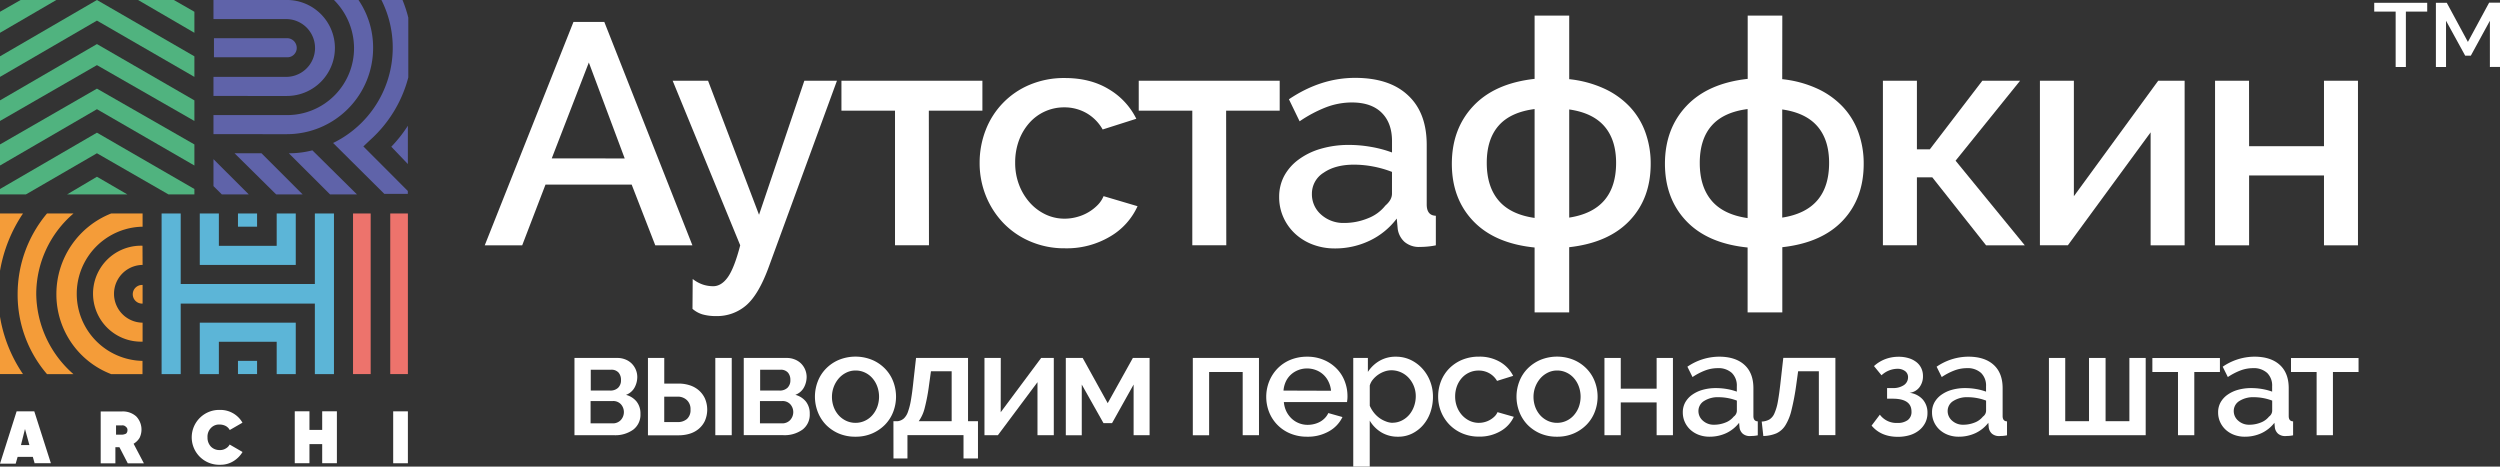 <svg id="Слой_1" data-name="Слой 1" xmlns="http://www.w3.org/2000/svg" width="378.65mm" height="70.67mm" viewBox="0 0 1073.34 200.32">
  <rect x="0" y="0" width="1073.34" height="200.32" fill="#333333" stroke="none"/>
  <defs>
    <style>
      .cls-1 {
        fill: #fff;
      }

      .cls-2 {
        fill: none;
      }

      .cls-3 {
        fill: #ed736c;
      }

      .cls-4 {
        fill: #50b37f;
      }

      .cls-5 {
        fill: #f49c39;
      }

      .cls-6 {
        fill: #5f63a9;
      }

      .cls-7 {
        fill: #5cb5d7;
      }
    </style>
  </defs>
  <path class="cls-1" d="M1042.09,5h-9.16V28.76h-4.39V5h-9.2V1.2h22.75Z" transform="translate(0 -0.01)"/>
  <path class="cls-1" d="M1069,28.76V8.92l-8.19,15h-2.41l-8.23-15V28.76h-4.35V1.2h4.66L1059.56,18l9.12-16.85h4.66v27.6Z" transform="translate(0 -0.01)"/>
  <path class="cls-1" d="M246.21,9.42h13.24l37.82,95.91H281.33L271.2,79.26h-37l-10,26.07H208.12Zm22,58.62-15.4-41.2L236.89,68Z" transform="translate(0 -0.01)"/>
  <path class="cls-1" d="M297.4,119.78a14.77,14.77,0,0,0,4.46,2.43,14.39,14.39,0,0,0,4.32.68c2.34,0,4.44-1.28,6.28-3.85s3.63-7.13,5.34-13.71l-29-70.65H304l21.88,57.54,19.45-57.54h14L330,114.78q-4.32,11.76-9.66,16.34a19.13,19.13,0,0,1-12.9,4.59,21.26,21.26,0,0,1-5.67-.68,11.51,11.51,0,0,1-4.46-2.43Z" transform="translate(0 -0.01)"/>
  <path class="cls-1" d="M398.84,105.32H384.26V47.51h-23V34.68h60.52V47.51h-23Z" transform="translate(0 -0.01)"/>
  <path class="cls-1" d="M420.59,69.93a38.47,38.47,0,0,1,2.57-14,34.43,34.43,0,0,1,18.91-19.52,37.92,37.92,0,0,1,15.13-2.9q10.95,0,18.84,4.79A30.39,30.39,0,0,1,487.86,51L473.41,55.6a18.59,18.59,0,0,0-6.89-7,19,19,0,0,0-9.59-2.5,19.86,19.86,0,0,0-15,6.69,23.58,23.58,0,0,0-4.46,7.5,27.23,27.23,0,0,0-1.62,9.59,26.26,26.26,0,0,0,1.69,9.52A24.55,24.55,0,0,0,442.13,87a21.27,21.27,0,0,0,6.75,5.07,18.89,18.89,0,0,0,8.17,1.82,20.1,20.1,0,0,0,5.4-.74A19.36,19.36,0,0,0,471.3,88a11.81,11.81,0,0,0,2.5-3.78l14.59,4.32a28.86,28.86,0,0,1-11.75,13,36.41,36.41,0,0,1-19.45,5.07,37,37,0,0,1-15-3,35,35,0,0,1-11.55-8,36.59,36.59,0,0,1-7.43-11.68A37.54,37.54,0,0,1,420.59,69.93Z" transform="translate(0 -0.01)"/>
  <path class="cls-1" d="M526.49,105.32H511.9V47.51h-23V34.68h60.52V47.51h-23Z" transform="translate(0 -0.01)"/>
  <path class="cls-1" d="M573.09,106.67a26.44,26.44,0,0,1-9.52-1.69,23,23,0,0,1-7.56-4.66,21.69,21.69,0,0,1-5-7,21.1,21.1,0,0,1-1.82-8.78,19,19,0,0,1,2.16-9,21.31,21.31,0,0,1,6.15-7A29.88,29.88,0,0,1,567,63.9a42.36,42.36,0,0,1,12-1.67,55.2,55.2,0,0,1,9.86.88,50.37,50.37,0,0,1,8.78,2.36V60.61q0-7.83-4.46-12.22T580.39,44a31.19,31.19,0,0,0-11.14,2.09,56.24,56.24,0,0,0-11.28,6l-4.59-9.46q13.65-9.18,28.37-9.19t22.69,7.43q8.1,7.44,8.1,21.34V87.78q0,4.74,3.92,4.86v12.7a33.16,33.16,0,0,1-3.71.54c-1,.09-2,.14-3,.14a9.54,9.54,0,0,1-6.76-2.18,9.27,9.27,0,0,1-2.9-5.54l-.41-4.46A31.42,31.42,0,0,1,588,103.36,34.31,34.31,0,0,1,573.09,106.67Zm4-10.94a26.64,26.64,0,0,0,10.2-2,17.47,17.47,0,0,0,7.5-5.47c1.9-1.62,2.84-3.33,2.84-5.13V73.81a45.42,45.42,0,0,0-8-2.3,44.58,44.58,0,0,0-8.31-.81q-8,0-13,3.44a10.56,10.56,0,0,0-5.07,9.12,11.52,11.52,0,0,0,3.92,8.85A14.25,14.25,0,0,0,577.09,95.73Z" transform="translate(0 -0.01)"/>
  <path class="cls-1" d="M673.72,34a48.1,48.1,0,0,1,14.93,4,35.41,35.41,0,0,1,11,7.77,31.64,31.64,0,0,1,6.75,11,39.24,39.24,0,0,1,2.3,13.58q0,14.86-9.05,24.38t-25.94,11.41v28H658.86V106.27q-17.16-1.74-26.34-11.35t-9.19-24.58q0-15,9.19-24.79t26.34-11.68V6.72h14.86ZM658.86,46.83q-10.4,1.35-15.47,7.16t-5.07,15.94q0,10.14,5.07,16.14t15.47,7.5Zm14.86,46.6q20.13-3.12,20.13-23.5,0-9.87-5-15.67T673.72,47Z" transform="translate(0 -0.01)"/>
  <path class="cls-1" d="M765.17,34a48.1,48.1,0,0,1,14.93,4,35.41,35.41,0,0,1,11,7.77,31.64,31.64,0,0,1,6.75,11,39.24,39.24,0,0,1,2.3,13.58q0,14.86-9,24.38t-25.94,11.41v28h-14.9V106.27Q733.15,104.53,724,94.92t-9.18-24.58q0-15,9.19-24.79t26.34-11.68V6.72h14.86ZM750.31,46.83Q739.92,48.18,734.84,54T729.77,70q0,10.14,5.07,16.14t15.47,7.5Zm14.86,46.6q20.13-3.12,20.13-23.5,0-9.87-5-15.67T765.17,47Z" transform="translate(0 -0.01)"/>
  <path class="cls-1" d="M851.08,34.68h16.21L839.6,69l29.72,36.34H852.7l-23.1-29.2H823v29.18H808.4V34.68H823V64.13h5.54Z" transform="translate(0 -0.01)"/>
  <path class="cls-1" d="M890.39,84.25l36.2-49.57h11.35v70.65h-14.6V56.83l-35.53,48.49h-12V34.68h14.58Z" transform="translate(0 -0.01)"/>
  <path class="cls-1" d="M965.62,62.77h32.15V34.68h14.59v70.65H997.77v-30H965.62v30H951V34.68h14.59Z" transform="translate(0 -0.01)"/>
  <path class="cls-1" d="M265.06,153.69a9,9,0,0,1,3.4.63,8.06,8.06,0,0,1,2.72,1.74,8.22,8.22,0,0,1,2.43,5.87,9.66,9.66,0,0,1-1.1,4.34,6.89,6.89,0,0,1-3.75,3.27,8.63,8.63,0,0,1,4.56,2.89,8.2,8.2,0,0,1,1.65,5.3,8,8,0,0,1-3.11,6.75,13.17,13.17,0,0,1-8.22,2.38h-17V153.69Zm-3.11,14a4.76,4.76,0,0,0,3.4-1.17,4.39,4.39,0,0,0,1.26-3.39,4.7,4.7,0,0,0-1-3.11,4,4,0,0,0-3.3-1.27h-8.67v8.94Zm1,14.08a4.61,4.61,0,0,0,3.59-1.43,5.06,5.06,0,0,0,.06-6.75,4.48,4.48,0,0,0-3.53-1.4h-9.51v9.58Z" transform="translate(0 -0.01)"/>
  <path class="cls-1" d="M278.19,153.69h7v11h6.15a15.54,15.54,0,0,1,4.69.7,11.09,11.09,0,0,1,3.92,2.13,10.51,10.51,0,0,1,2.68,3.52,12.13,12.13,0,0,1,0,9.67,10.16,10.16,0,0,1-2.68,3.46,11,11,0,0,1-3.88,2.06,16,16,0,0,1-4.66.67H278.19Zm12.75,27.53a5.92,5.92,0,0,0,4-1.33,5,5,0,0,0,1.52-4,5.23,5.23,0,0,0-1.62-4.16A5.66,5.66,0,0,0,291,170.3h-5.82v10.91Zm16.17-27.53h7.05v33.17h-7.05Z" transform="translate(0 -0.01)"/>
  <path class="cls-1" d="M337.78,153.69a9,9,0,0,1,3.4.63,8.12,8.12,0,0,1,2.71,1.72,8.22,8.22,0,0,1,2.43,5.87,9.66,9.66,0,0,1-1.1,4.34,6.89,6.89,0,0,1-3.75,3.27,8.67,8.67,0,0,1,4.53,2.89,8.2,8.2,0,0,1,1.65,5.3,8,8,0,0,1-3.11,6.75,13.17,13.17,0,0,1-8.22,2.38h-17V153.69Zm-3.11,14a4.76,4.76,0,0,0,3.4-1.17,4.39,4.39,0,0,0,1.26-3.39,4.7,4.7,0,0,0-1-3.11,4,4,0,0,0-3.3-1.27h-8.67v8.94Zm1,14.08a4.61,4.61,0,0,0,3.59-1.43,5.06,5.06,0,0,0,.06-6.75,4.48,4.48,0,0,0-3.53-1.4h-9.51v9.58Z" transform="translate(0 -0.01)"/>
  <path class="cls-1" d="M367.28,187.5a18,18,0,0,1-7.21-1.39,17.13,17.13,0,0,1-5.47-3.74,16.51,16.51,0,0,1-3.49-5.49,18.14,18.14,0,0,1,0-13.13,16,16,0,0,1,3.53-5.49,16.94,16.94,0,0,1,5.5-3.74,18.93,18.93,0,0,1,14.3,0,16.94,16.94,0,0,1,5.5,3.74,16.11,16.11,0,0,1,3.53,5.49,18.14,18.14,0,0,1,0,13.13,16.11,16.11,0,0,1-3.53,5.49,17.26,17.26,0,0,1-5.5,3.74A17.75,17.75,0,0,1,367.28,187.5Zm-10.09-17.13a12.48,12.48,0,0,0,.78,4.44,11,11,0,0,0,2.13,3.52,10.16,10.16,0,0,0,3.2,2.35,9.6,9.6,0,0,0,11.2-2.38,11.58,11.58,0,0,0,2.13-3.55,12.94,12.94,0,0,0,0-8.85,11.12,11.12,0,0,0-2.13-3.58,9.61,9.61,0,0,0-3.2-2.38,9.2,9.2,0,0,0-4-.86,8.85,8.85,0,0,0-3.91.89,10.35,10.35,0,0,0-3.2,2.41,12.11,12.11,0,0,0-3,8Z" transform="translate(0 -0.01)"/>
  <path class="cls-1" d="M383.58,180.84h1.88a5,5,0,0,0,2.59-1.17,7.12,7.12,0,0,0,1.78-2.89,28.75,28.75,0,0,0,1.29-5.17q.56-3.2,1.07-8.15l1.1-9.77h22.32v27.15h4.27v16h-6.21v-10H389.6v10h-6Zm25,0V159.4h-8.89l-.84,6.09a80,80,0,0,1-1.84,9.67,16.47,16.47,0,0,1-2.56,5.68Z" transform="translate(0 -0.01)"/>
  <path class="cls-1" d="M429.64,177,447,153.69h5.43v33.17h-7V164.09l-17,22.77h-5.76V153.69h7Z" transform="translate(0 -0.01)"/>
  <path class="cls-1" d="M475.58,173.1l10.8-19.41h7.18v33.17H486.7V165.11l-9.25,16.55h-3.69l-9.32-16.55v21.76h-6.85V153.69h7.25Z" transform="translate(0 -0.01)"/>
  <path class="cls-1" d="M540.53,186.86h-7V159.72H519.12v27.15h-7V153.69h28.4Z" transform="translate(0 -0.01)"/>
  <path class="cls-1" d="M561.17,187.5a18.41,18.41,0,0,1-7.18-1.36A16.49,16.49,0,0,1,544.9,177a18,18,0,0,1,0-13.23,17.05,17.05,0,0,1,3.56-5.52,16.4,16.4,0,0,1,5.53-3.74,18.57,18.57,0,0,1,7.25-1.36,17.74,17.74,0,0,1,7.15,1.4,16.73,16.73,0,0,1,5.47,3.71,15.67,15.67,0,0,1,3.46,5.39,17.48,17.48,0,0,1,1.2,6.44,11.48,11.48,0,0,1-.06,1.43c-.06.43-.09.81-.13,1.11H551.21a11.43,11.43,0,0,0,1.07,4,10.84,10.84,0,0,0,2.26,3.08,9.91,9.91,0,0,0,3.17,2,10.07,10.07,0,0,0,3.72.7,11.57,11.57,0,0,0,2.81-.35,10.09,10.09,0,0,0,2.56-1,8.83,8.83,0,0,0,2.07-1.62,7.43,7.43,0,0,0,1.42-2.09l6.08,1.71a13.87,13.87,0,0,1-5.79,6.12A18.3,18.3,0,0,1,561.17,187.5Zm10.29-19.73a11.05,11.05,0,0,0-1.07-3.87,9.75,9.75,0,0,0-5.4-5,10.6,10.6,0,0,0-3.82-.7,10.22,10.22,0,0,0-3.78.7,10.09,10.09,0,0,0-3.14,1.93,9.47,9.47,0,0,0-2.2,3,11.52,11.52,0,0,0-1,3.87Z" transform="translate(0 -0.01)"/>
  <path class="cls-1" d="M600.18,187.5a13.54,13.54,0,0,1-7.18-1.9,14.45,14.45,0,0,1-4.92-5v19.73H581V153.69h6.28v6a14.79,14.79,0,0,1,5-4.76,13.62,13.62,0,0,1,7-1.78,14.64,14.64,0,0,1,6.41,1.4,16.24,16.24,0,0,1,5,3.74,17.16,17.16,0,0,1,3.33,5.45,18,18,0,0,1,1.2,6.53,20.19,20.19,0,0,1-1.1,6.75,16.58,16.58,0,0,1-3.11,5.46,15,15,0,0,1-4.75,3.68A13.33,13.33,0,0,1,600.18,187.5Zm-2.33-6a8.79,8.79,0,0,0,4.11-1,10.16,10.16,0,0,0,3.17-2.54,11.58,11.58,0,0,0,2-3.62,12.76,12.76,0,0,0,.71-4.19,11.59,11.59,0,0,0-3-7.87,10.13,10.13,0,0,0-7.54-3.3,9,9,0,0,0-2.85.51,11.26,11.26,0,0,0-5,3.46,6.92,6.92,0,0,0-1.36,2.57v8.69a13.43,13.43,0,0,0,1.68,2.85,12.11,12.11,0,0,0,2.3,2.28,11.35,11.35,0,0,0,2.75,1.52,8.31,8.31,0,0,0,3.07.68Z" transform="translate(0 -0.01)"/>
  <path class="cls-1" d="M617.45,170.25a17.93,17.93,0,0,1,1.23-6.6,16.25,16.25,0,0,1,3.53-5.45,17,17,0,0,1,5.53-3.71,18.57,18.57,0,0,1,7.25-1.36,17.29,17.29,0,0,1,9,2.25,14.36,14.36,0,0,1,5.66,6l-6.92,2.16a8.85,8.85,0,0,0-3.3-3.27,9.09,9.09,0,0,0-4.59-1.17,9.58,9.58,0,0,0-7.18,3.14,11.21,11.21,0,0,0-2.13,3.52,12.54,12.54,0,0,0-.78,4.5,12.24,12.24,0,0,0,.81,4.47,11.31,11.31,0,0,0,2.2,3.58,10.54,10.54,0,0,0,3.23,2.38,9.25,9.25,0,0,0,3.91.86,9.8,9.8,0,0,0,2.59-.35,9.55,9.55,0,0,0,4.24-2.46,5.65,5.65,0,0,0,1.2-1.78l7,2a13.62,13.62,0,0,1-5.63,6.12,17.71,17.71,0,0,1-9.32,2.38,18,18,0,0,1-7.18-1.39,16.94,16.94,0,0,1-5.53-3.77,17.14,17.14,0,0,1-3.56-5.49A17.4,17.4,0,0,1,617.45,170.25Z" transform="translate(0 -0.01)"/>
  <path class="cls-1" d="M668.49,187.5a18,18,0,0,1-7.21-1.39,17.13,17.13,0,0,1-5.47-3.74,16.51,16.51,0,0,1-3.49-5.49,18.14,18.14,0,0,1,0-13.13,16,16,0,0,1,3.53-5.49,17.37,17.37,0,0,1,5.5-3.74,18.93,18.93,0,0,1,14.3,0,16.94,16.94,0,0,1,5.5,3.74,16.11,16.11,0,0,1,3.53,5.49,18.14,18.14,0,0,1,0,13.13,16.11,16.11,0,0,1-3.53,5.49,17.26,17.26,0,0,1-5.5,3.74A17.75,17.75,0,0,1,668.49,187.5Zm-10.1-17.13a12.48,12.48,0,0,0,.78,4.44,11.14,11.14,0,0,0,2.13,3.52,10.16,10.16,0,0,0,3.2,2.35,9.6,9.6,0,0,0,11.2-2.38,11.58,11.58,0,0,0,2.13-3.55,12.94,12.94,0,0,0,0-8.85,11.12,11.12,0,0,0-2.13-3.58,9.61,9.61,0,0,0-3.2-2.38,9.2,9.2,0,0,0-4-.86,8.85,8.85,0,0,0-3.91.89,10.35,10.35,0,0,0-3.2,2.41,12.11,12.11,0,0,0-3,8Z" transform="translate(0 -0.01)"/>
  <path class="cls-1" d="M695.85,166.88h15.4V153.69h7v33.17h-7V172.78h-15.4v14.08h-7V153.69h7Z" transform="translate(0 -0.01)"/>
  <path class="cls-1" d="M733.93,187.5a12.88,12.88,0,0,1-4.56-.79,11.08,11.08,0,0,1-3.62-2.19,10.27,10.27,0,0,1-2.39-3.3,9.93,9.93,0,0,1-.87-4.12,8.73,8.73,0,0,1,1-4.25,10,10,0,0,1,2.94-3.3,14.44,14.44,0,0,1,4.53-2.16,20.61,20.61,0,0,1,5.79-.76,26.71,26.71,0,0,1,4.72.41,24.63,24.63,0,0,1,4.21,1.11v-2.28a7.54,7.54,0,0,0-2.13-5.74,8.53,8.53,0,0,0-6.15-2.06,15.23,15.23,0,0,0-5.34,1,26.94,26.94,0,0,0-5.4,2.82l-2.2-4.44a24.29,24.29,0,0,1,13.59-4.31q7,0,10.87,3.49t3.88,10v12c0,1.48.63,2.24,1.88,2.28v6a17.72,17.72,0,0,1-1.78.25c-.5,0-1,.06-1.46.06a4.63,4.63,0,0,1-3.2-1,4.34,4.34,0,0,1-1.39-2.6l-.19-2.09a15.06,15.06,0,0,1-5.6,4.47A16.85,16.85,0,0,1,733.93,187.5Zm1.94-5.14a13.14,13.14,0,0,0,4.88-.92,8.33,8.33,0,0,0,3.59-2.57,3.18,3.18,0,0,0,1.36-2.41V172a22.5,22.5,0,0,0-7.83-1.46,11,11,0,0,0-6.24,1.62,5,5,0,0,0-2.43,4.28,5.39,5.39,0,0,0,1.88,4.15A6.87,6.87,0,0,0,735.87,182.36Z" transform="translate(0 -0.01)"/>
  <path class="cls-1" d="M756.37,181a7.63,7.63,0,0,0,3.24-.86,5.65,5.65,0,0,0,2.2-2.63,21.55,21.55,0,0,0,1.52-5.26q.61-3.36,1.2-8.82l1.1-9.77H788v33.17h-7.1V159.4H772l-.84,6.09a102.14,102.14,0,0,1-2,10.55,21.94,21.94,0,0,1-2.62,6.56,9,9,0,0,1-3.88,3.46,15.38,15.38,0,0,1-5.6,1.14Z" transform="translate(0 -0.01)"/>
  <path class="cls-1" d="M804.57,157.18a15.18,15.18,0,0,1,4.88-3,16,16,0,0,1,5.73-1,14.37,14.37,0,0,1,4.17.57,10,10,0,0,1,3.3,1.62,7.19,7.19,0,0,1,2.17,2.6,7.77,7.77,0,0,1,.78,3.52,7.65,7.65,0,0,1-1.52,4.79,6.18,6.18,0,0,1-4.24,2.38,8.94,8.94,0,0,1,5.69,2.89,8.5,8.5,0,0,1,2,5.8,9.07,9.07,0,0,1-.94,4.15,9.75,9.75,0,0,1-2.62,3.23,11.7,11.7,0,0,1-4,2.09,17.35,17.35,0,0,1-5.11.73q-7.3,0-11.32-4.82l3.55-4.69a8.83,8.83,0,0,0,7.5,3.55,7.19,7.19,0,0,0,4.5-1.24,4.32,4.32,0,0,0,1.58-3.65q0-5.52-8.09-5.52h-2.39v-4.57h2.39a8.14,8.14,0,0,0,4.85-1.27,4,4,0,0,0,1.76-3.3,3.18,3.18,0,0,0-1.26-2.7,5.38,5.38,0,0,0-3.4-1,10.25,10.25,0,0,0-6.73,2.79Z" transform="translate(0 -0.01)"/>
  <path class="cls-1" d="M840.93,187.5a12.88,12.88,0,0,1-4.56-.79,11.08,11.08,0,0,1-3.62-2.19,10.27,10.27,0,0,1-2.39-3.3,9.93,9.93,0,0,1-.87-4.12,8.73,8.73,0,0,1,1-4.25,10,10,0,0,1,2.94-3.3,14.44,14.44,0,0,1,4.53-2.16,20.61,20.61,0,0,1,5.79-.76,26.71,26.71,0,0,1,4.72.41,24.63,24.63,0,0,1,4.21,1.11v-2.28a7.54,7.54,0,0,0-2.13-5.74,8.53,8.53,0,0,0-6.15-2.06,15.23,15.23,0,0,0-5.34,1,26.94,26.94,0,0,0-5.4,2.82l-2.2-4.44a24.29,24.29,0,0,1,13.59-4.31q7,0,10.87,3.49t3.88,10v12c0,1.48.63,2.24,1.88,2.28v6a17.72,17.72,0,0,1-1.78.25c-.5,0-1,.06-1.46.06a4.63,4.63,0,0,1-3.2-1,4.34,4.34,0,0,1-1.39-2.6l-.19-2.09a15.06,15.06,0,0,1-5.6,4.47A16.85,16.85,0,0,1,840.93,187.5Zm1.94-5.14a13.14,13.14,0,0,0,4.88-.92,8.33,8.33,0,0,0,3.59-2.57,3.18,3.18,0,0,0,1.36-2.41V172a22.5,22.5,0,0,0-7.83-1.46,11,11,0,0,0-6.24,1.62,5,5,0,0,0-2.43,4.28,5.39,5.39,0,0,0,1.88,4.15A6.87,6.87,0,0,0,842.87,182.36Z" transform="translate(0 -0.01)"/>
  <path class="cls-1" d="M879.68,186.86V153.69h7v27.15h10.21V153.69H904v27.15h10.22V153.69h7v33.17Z" transform="translate(0 -0.01)"/>
  <path class="cls-1" d="M942.09,186.86h-7V159.72h-11v-6h29v6h-11Z" transform="translate(0 -0.01)"/>
  <path class="cls-1" d="M963.76,187.5a12.88,12.88,0,0,1-4.56-.79,11.08,11.08,0,0,1-3.62-2.19,10.27,10.27,0,0,1-2.39-3.3,9.93,9.93,0,0,1-.87-4.12,8.73,8.73,0,0,1,1-4.25,10,10,0,0,1,2.94-3.3,14.44,14.44,0,0,1,4.53-2.16,20.61,20.61,0,0,1,5.79-.76,26.71,26.71,0,0,1,4.72.41,24.63,24.63,0,0,1,4.21,1.11v-2.28a7.54,7.54,0,0,0-2.13-5.74,8.53,8.53,0,0,0-6.15-2.06,15.23,15.23,0,0,0-5.34,1,26.94,26.94,0,0,0-5.4,2.82l-2.2-4.44a24.29,24.29,0,0,1,13.59-4.31q7,0,10.87,3.49t3.88,10v12c0,1.48.63,2.24,1.88,2.28v6a17.72,17.72,0,0,1-1.78.25c-.5,0-1,.06-1.46.06a4.63,4.63,0,0,1-3.2-1,4.34,4.34,0,0,1-1.39-2.6l-.19-2.09a15.06,15.06,0,0,1-5.6,4.47A16.85,16.85,0,0,1,963.76,187.5Zm1.94-5.14a13.14,13.14,0,0,0,4.88-.92,8.33,8.33,0,0,0,3.59-2.57,3.18,3.18,0,0,0,1.36-2.41V172a22.5,22.5,0,0,0-7.83-1.46,11,11,0,0,0-6.24,1.62,5,5,0,0,0-2.43,4.28,5.39,5.39,0,0,0,1.88,4.15A6.87,6.87,0,0,0,965.7,182.36Z" transform="translate(0 -0.01)"/>
  <path class="cls-1" d="M1001.61,186.86h-7V159.72h-11v-6h29v6h-11Z" transform="translate(0 -0.01)"/>
  <path class="cls-2" d="M54,183.32a2,2,0,0,0-1.73-.64H49.82v4.09h2.53a3.86,3.86,0,0,0,1.73-.41,2,2,0,0,0,.64-1.47A1.58,1.58,0,0,0,54,183.32Z" transform="translate(0 -0.01)"/>
  <polygon class="cls-2" points="9.04 191.09 12.61 191.09 10.72 184.15 9.04 191.09"/>
  <path class="cls-1" d="M7.14,176.61,0,199.09H6.73l.84-2.94h6.52l.83,2.94v-.21h6.92l-7.12-22.27ZM9,191.1l1.73-6.92,1.89,6.92Z" transform="translate(0 -0.01)"/>
  <path class="cls-1" d="M59.92,188a8.14,8.14,0,0,0-1.47-9.25,8.61,8.61,0,0,0-6.1-2.09H43.23v22.27h6.31V192h1.73l3.58,6.92h6.92l-4.41-8.4A7.35,7.35,0,0,0,59.92,188ZM54,186.22a4.16,4.16,0,0,1-1.73.42H49.82v-4h2.53a2,2,0,0,1,1.73.64,1.61,1.61,0,0,1,.64,1.47,1.92,1.92,0,0,1-.7,1.52Z" transform="translate(0 -0.01)"/>
  <path class="cls-1" d="M94.39,182.28a5.65,5.65,0,0,1,2.52.62,4.36,4.36,0,0,1,1.73,1.73l5.46-3.15A10.87,10.87,0,0,0,94.44,176a11.78,11.78,0,0,0-.69,23.55h.69a10.44,10.44,0,0,0,5.69-1.49,11.69,11.69,0,0,0,4-4l-5.53-3.2a4.18,4.18,0,0,1-1.73,1.73,4.46,4.46,0,0,1-2.52.64,5.06,5.06,0,0,1-3.79-1.47,5.59,5.59,0,0,1-1.47-4,5.29,5.29,0,0,1,1.47-4A4.76,4.76,0,0,1,94.39,182.28Z" transform="translate(0 -0.01)"/>
  <polygon class="cls-1" points="138.33 184.57 132.86 184.57 132.86 176.58 126.55 176.58 126.55 198.87 132.86 198.87 132.86 190.67 138.33 190.67 138.33 198.87 144.64 198.87 144.64 176.58 138.33 176.58 138.33 184.57"/>
  <rect class="cls-1" x="168.81" y="176.6" width="6.31" height="22.29"/>
  <rect class="cls-3" x="151.57" y="91.65" width="7.57" height="68.95"/>
  <rect class="cls-3" x="167.55" y="91.65" width="7.57" height="68.95"/>
  <polygon class="cls-4" points="8.84 0 0 5.05 0 14.08 24.18 0 8.84 0"/>
  <polygon class="cls-4" points="83.46 33.01 83.46 24.18 41.62 0 0 24.18 0 33.01 41.62 8.84 83.46 33.01"/>
  <polygon class="cls-4" points="83.46 5.05 74.64 0 59.28 0 83.46 14.08 83.46 5.05"/>
  <polygon class="cls-4" points="83.46 51.93 83.46 43.09 41.62 18.92 0 43.09 0 51.93 41.62 27.96 83.46 51.93"/>
  <polygon class="cls-4" points="83.46 71.06 83.46 62.01 41.62 38.05 0 62.01 0 71.06 41.62 46.88 83.46 71.06"/>
  <polygon class="cls-4" points="41.62 65.8 72.32 83.46 83.46 83.46 83.46 81.14 41.62 56.96 0 81.14 0 83.46 11.14 83.46 41.62 65.8"/>
  <polygon class="cls-4" points="28.81 83.46 54.66 83.46 41.62 75.88 28.81 83.46"/>
  <path class="cls-5" d="M0,91.66v24.61A63.33,63.33,0,0,1,9.87,91.66Z" transform="translate(0 -0.01)"/>
  <path class="cls-5" d="M0,136v24.61H9.87A61.52,61.52,0,0,1,0,136Z" transform="translate(0 -0.01)"/>
  <path class="cls-5" d="M15.56,126.15a45.59,45.59,0,0,1,16-34.49H20.18A53.8,53.8,0,0,0,7.57,126.15a52.33,52.33,0,0,0,12.61,34.48H31.53A46.34,46.34,0,0,1,15.56,126.15Z" transform="translate(0 -0.01)"/>
  <path class="cls-5" d="M61.18,160.63v-5.69H61a28.81,28.81,0,0,1,0-57.6h.22V91.66H47.73a37.18,37.18,0,0,0-23.52,34.49,36.66,36.66,0,0,0,23.52,34.48Z" transform="translate(0 -0.01)"/>
  <path class="cls-5" d="M61.18,105.5H61a20.6,20.6,0,1,0-.91,41.19h1.13v-8.15H61a12.4,12.4,0,0,1,0-24.79h.22Z" transform="translate(0 -0.01)"/>
  <line class="cls-2" x1="61.18" y1="122.14" x2="61.18" y2="122.35"/>
  <path class="cls-5" d="M57,126.35a4,4,0,0,0,4,4h.22v-8H61A4,4,0,0,0,57,126.35Z" transform="translate(0 -0.01)"/>
  <polygon class="cls-6" points="106.8 83.46 91.65 68.33 91.65 79.89 95.23 83.46 106.8 83.46"/>
  <polygon class="cls-6" points="100.7 65.8 118.56 83.46 129.92 83.46 112.27 65.8 100.7 65.8"/>
  <path class="cls-6" d="M153.25,83.47,134.12,64.55A39.26,39.26,0,0,1,124,65.81l17.7,17.66Z" transform="translate(0 -0.01)"/>
  <path class="cls-6" d="M163.76,0a45.52,45.52,0,0,1-20.19,61.12l-.56.27,22,21.86h10.08V82L156,62.87l3.12-2.94a54.51,54.51,0,0,0,16.18-26.7V7.58A55.86,55.86,0,0,0,172.81,0Z" transform="translate(0 -0.01)"/>
  <path class="cls-6" d="M143.79,20.61A20.63,20.63,0,0,0,123.2,0H91.65v8.2H123.2a12.41,12.41,0,0,1,0,24.81H91.65v8.2H123.2A20.63,20.63,0,0,0,143.79,20.61Z" transform="translate(0 -0.01)"/>
  <path class="cls-6" d="M127.4,20.61a4.19,4.19,0,0,0-4-4.21H91.86v8.2H123.4A4,4,0,0,0,127.4,20.61Z" transform="translate(0 -0.01)"/>
  <path class="cls-6" d="M160.19,20.61A36.26,36.26,0,0,0,153.91,0H143.38A29.27,29.27,0,0,1,152,20.61a28.71,28.71,0,0,1-28.6,28.81H91.65v8.19H123.2A37,37,0,0,0,160.19,20.61Z" transform="translate(0 -0.01)"/>
  <path class="cls-6" d="M175.11,70.43V54A58.46,58.46,0,0,1,168,63Z" transform="translate(0 -0.01)"/>
  <polygon class="cls-7" points="135.18 160.62 143.38 160.62 143.38 91.65 135.18 91.65 135.18 121.93 77.58 121.93 77.58 91.65 69.38 91.65 69.38 160.62 77.58 160.62 77.58 130.34 135.18 130.34 135.18 160.62"/>
  <polygon class="cls-7" points="126.98 91.65 118.79 91.65 118.79 105.54 93.97 105.54 93.97 91.65 85.77 91.65 85.77 113.74 126.98 113.74 126.98 91.65"/>
  <rect class="cls-7" x="102.17" y="91.65" width="8.2" height="5.67"/>
  <polygon class="cls-7" points="126.98 160.62 126.98 138.53 85.77 138.53 85.77 160.62 93.97 160.62 93.97 146.73 118.79 146.73 118.79 160.62 126.98 160.62"/>
  <rect class="cls-7" x="102.17" y="154.93" width="8.2" height="5.67"/>
</svg>
